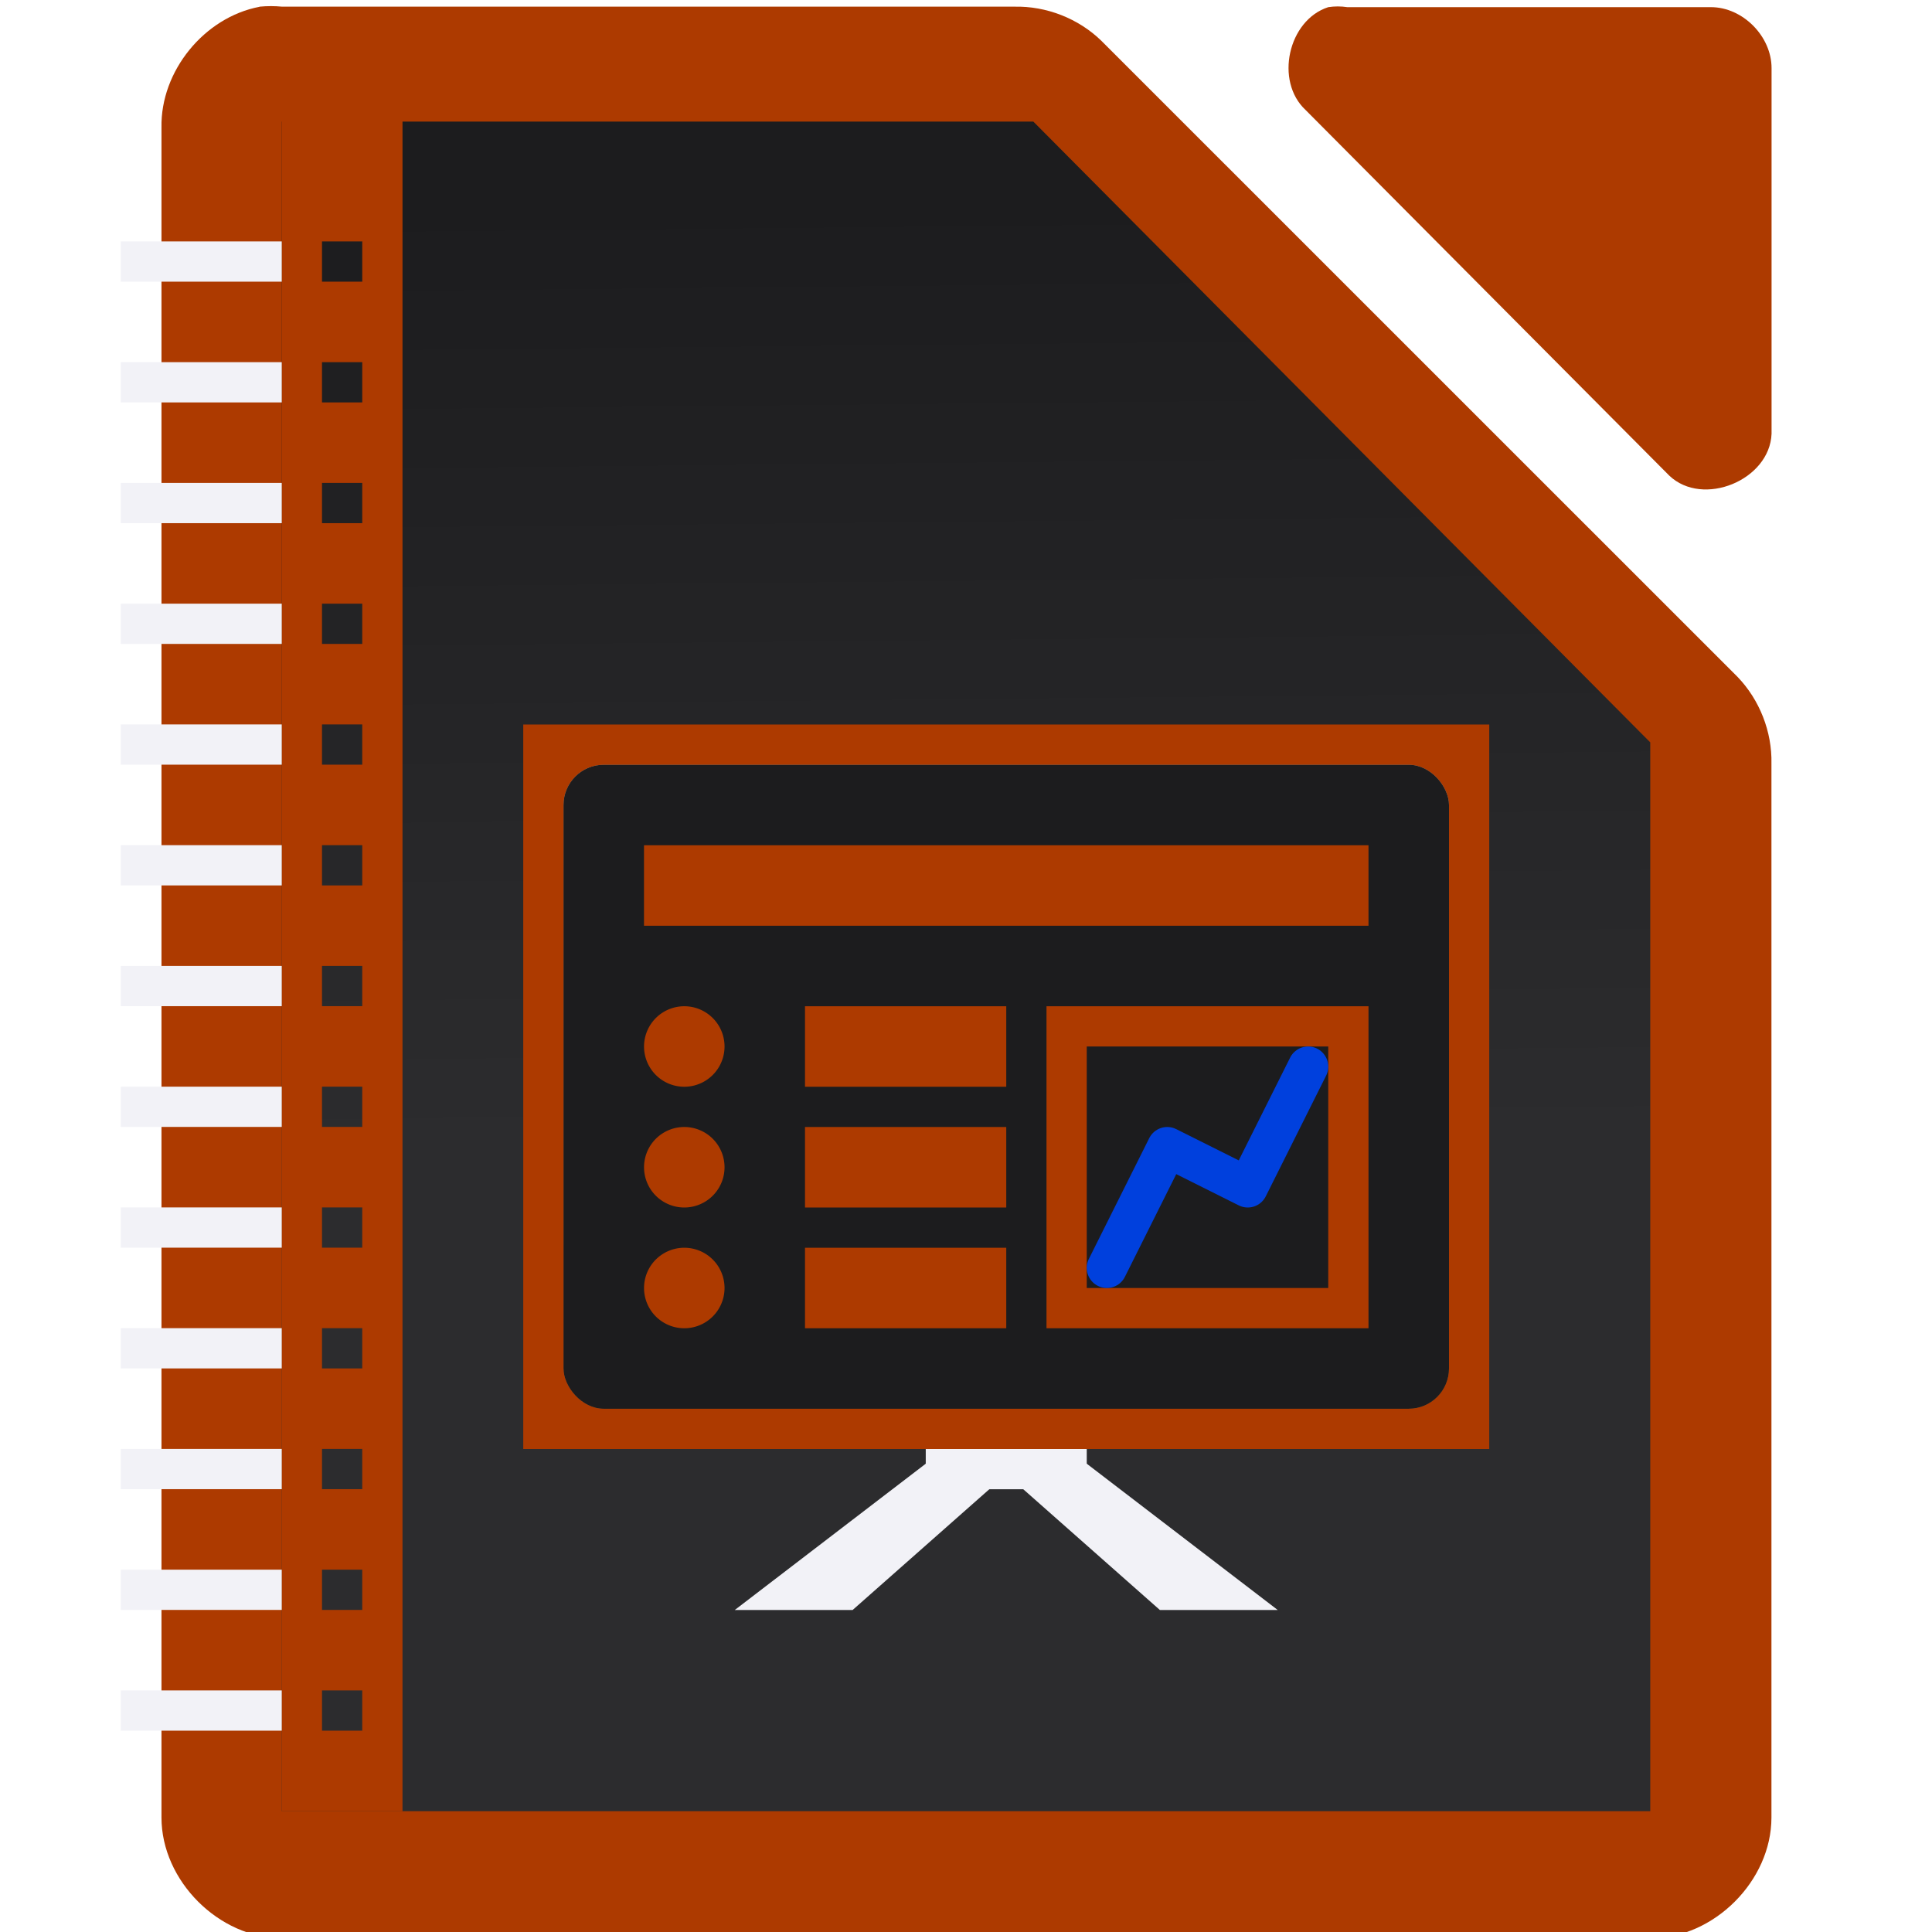 <svg height="48" width="48" xmlns="http://www.w3.org/2000/svg" xmlns:xlink="http://www.w3.org/1999/xlink"><linearGradient id="a" gradientUnits="userSpaceOnUse" x1="24.289" x2="23.915" y1="43.332" y2="4.891"><stop offset="0" stop-color="#2c2c2e"/><stop offset=".389" stop-color="#2c2c2e"/><stop offset="1" stop-color="#1c1c1e"/></linearGradient><linearGradient id="b" gradientUnits="userSpaceOnUse" x1="32" x2="32" y1="35" y2="19"><stop offset="0" stop-color="#d36118"/><stop offset="1" stop-color="#f09e6f"/></linearGradient><g fill="#ad3a00" transform="matrix(3 0 0 2.999 -328.988 -2927.974)"><path d="m111.812 976.373c-.458.087-.821.533-.812 1v14.001c0.0.524.476 1 1 1h11.333c.524-0.0 1-.476 1-1v-8.731c.006-.264-.098-.529-.281-.719l-5.27-5.271c-.19-.184-.455-.287-.719-.281h-6.063c-.062-.006-.125-.006-.188 0z"/><path d="m120.663 976.376c-.333.107-.445.613-.188.852l3.012 3.029c.278.265.832.038.847-.347v-3.029c-0-.264-.239-.505-.502-.505h-3.012c-.052-.008-.105-.008-.157 0z"/></g><path d="m7.001 3.021v.75 40.5.727h.75 32.499.75v-.727-25.5-.328l-.234-.234-14.906-15-.187-.188h-.328-17.593z" fill="url(#a)"/><path d="m22.313 34.252 1.6 1.414-5.658 4.334h2.928l3.818-3.373 3.816 3.373h2.928l-5.658-4.334 1.6-1.414h-1.928l-.758.582-.76-.582z" fill="#f2f2f7"/><path d="m13 18h24v18h-24z" fill="#ad3a00"/><rect fill="url(#b)" height="16" rx="1" width="22" x="14" y="19"/><rect fill="#1c1c1e" height="16" rx="1" width="22" x="14" y="19"/><g fill="#ad3a00" transform="translate(5.001 .002)"><path d="m10.999 20.998h18v2h-18z"/><path d="m14.999 24.998h5v2h-5z"/><path d="m13 25.998a1.0 1 0 0 1 -2 0 1.0 1 0 1 1 2 0z"/><path d="m14.999 27.998h5v2h-5z"/><path d="m13 28.998a1.0 1 0 0 1 -2 0 1.0 1 0 1 1 2 0z"/><path d="m14.999 30.998h5v2h-5z"/><path d="m13 31.998a1.0 1 0 0 1 -2 0 1.0 1 0 1 1 2 0z"/><path d="m20.999 24.998h8v8h-8z"/></g><path d="m27 26h6v6h-6z" fill="#1c1c1e"/><path d="m27.5 31.5 1.5-3 2 1 1.5-3" fill="none" stroke="#0040dd" stroke-linecap="round" stroke-linejoin="round"/><path d="m23 36h4v1h-4z" fill="#f2f2f7"/><path d="m7 3v42h3v-42zm1 2.998h1v1h-1zm0 3h1v1h-1zm0 3h1v1h-1zm0 3h1v1h-1zm0 3h1v1h-1zm0 3h1v1h-1zm0 3h1v1h-1zm0 3h1v1h-1zm0 3h1v1h-1zm0 3h1v1h-1zm0 3h1v1h-1zm0 3h1v1h-1zm0 3h1v1h-1z" fill="#ad3a00"/><path d="m3 5.998v1h4v-1zm0 3v1h4v-1zm0 3v1h4v-1zm0 3v1h4v-1zm0 3v1h4v-1zm0 3v1h4v-1zm0 3v1h4v-1zm0 3v1h4v-1zm0 3v1h4v-1zm0 3v1h4v-1zm0 3v1h4v-1zm0 3v1h4v-1zm0 3v1h4v-1z" fill="#f2f2f7"/></svg>